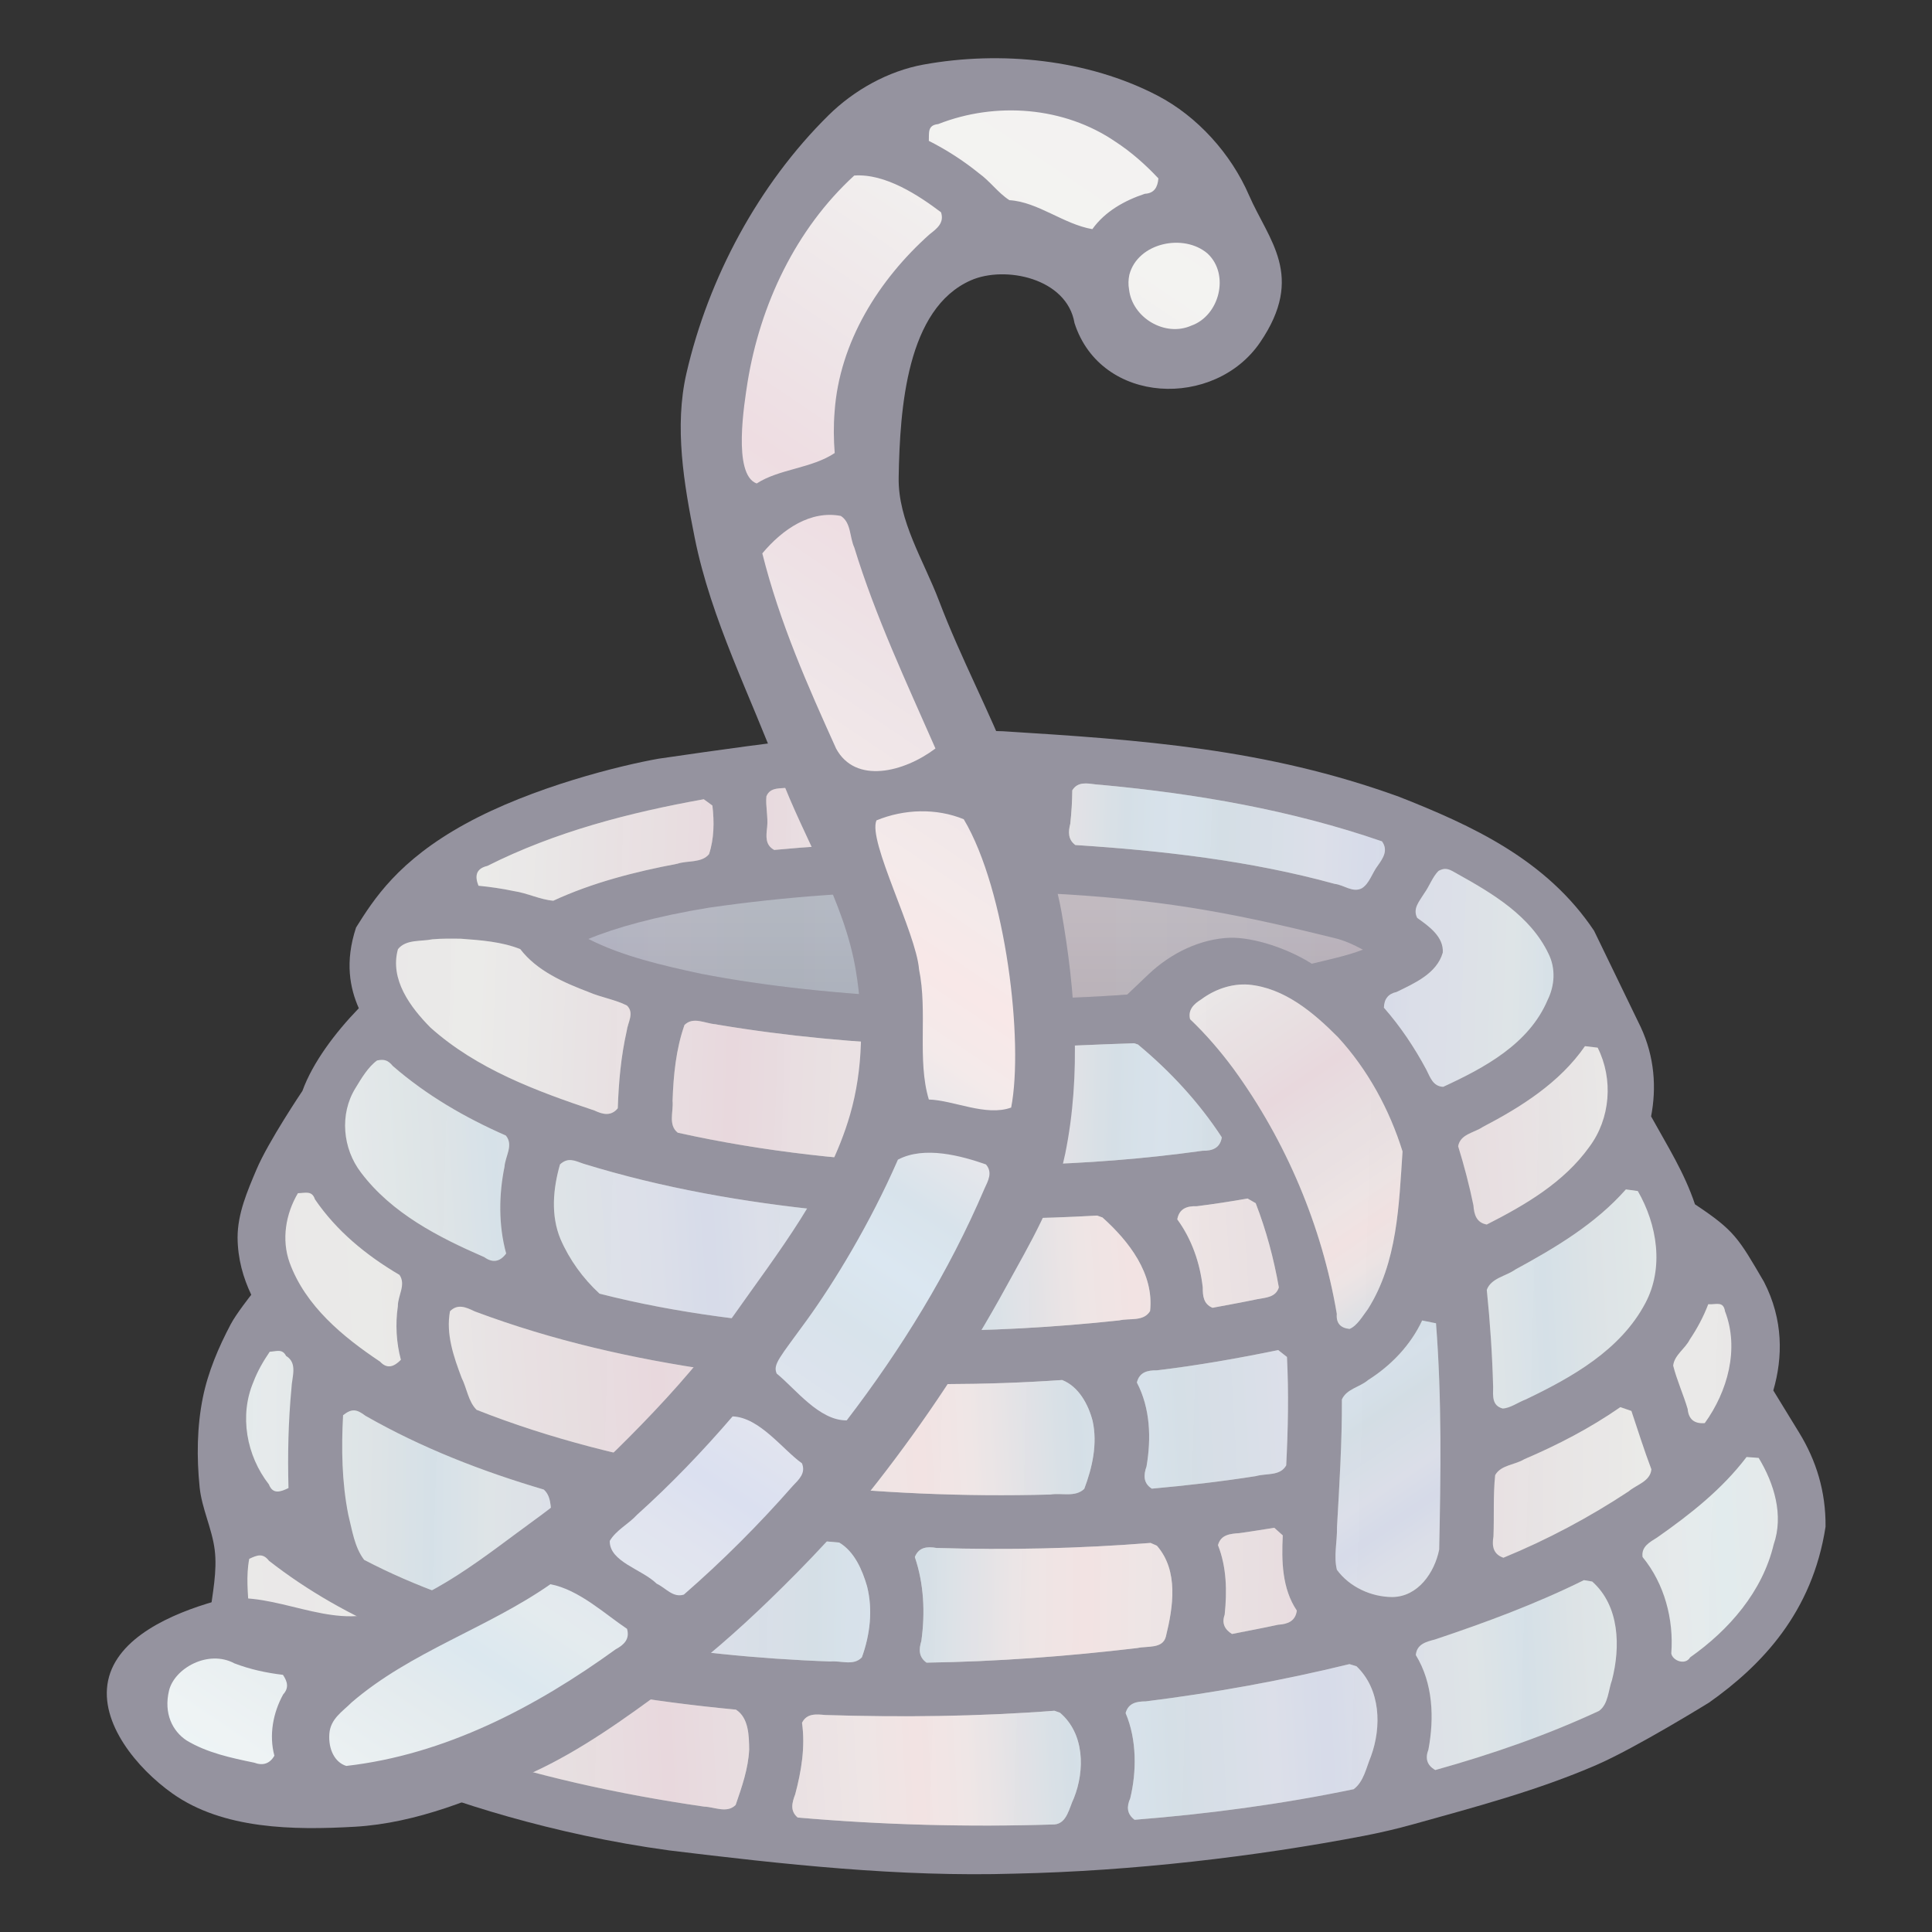<svg height="500" viewBox="0 0 132.292 132.292" width="500" xmlns="http://www.w3.org/2000/svg" xmlns:xlink="http://www.w3.org/1999/xlink"><rect x="0" y="0" width="132.292" height="132.292" fill="#333333" stroke="none"/><linearGradient id="a" gradientUnits="userSpaceOnUse" spreadMethod="reflect" x1="-15.432" x2="58.171" y1="76.28" y2="74.111"><stop offset="0" stop-color="#808080"/><stop offset="1" stop-color="#bfbfbf"/></linearGradient><linearGradient id="b" gradientTransform="matrix(-1 0 0 1 118.63 29.269)" gradientUnits="userSpaceOnUse" x1="60.767" x2="60.767" y1="8.09" y2="32.31"><stop offset="0" stop-color="#95939f"/><stop offset="1" stop-color="#605e6b"/></linearGradient><linearGradient id="c" gradientTransform="matrix(1.319 0 0 1.4 -398.177 -51.444)" gradientUnits="userSpaceOnUse" spreadMethod="repeat" x1="160.717" x2="260.985" y1="14.153" y2="108.664"><stop offset="0" stop-color="#f3f3f1"/><stop offset=".031" stop-color="#eef3f4"/><stop offset=".062" stop-color="#ebf5f7"/><stop offset=".094" stop-color="#eef3f4"/><stop offset=".156" stop-color="#e4ebee"/><stop offset=".188" stop-color="#dce8ef"/><stop offset=".219" stop-color="#e4ebee"/><stop offset=".281" stop-color="#e1e4ef"/><stop offset=".312" stop-color="#dbe0f0"/><stop offset=".344" stop-color="#e1e4ef"/><stop offset=".406" stop-color="#d8e3eb"/><stop offset=".438" stop-color="#dbe7f1"/><stop offset=".469" stop-color="#d8e3eb"/><stop offset=".531" stop-color="#f4eaea"/><stop offset=".562" stop-color="#f8e8e8"/><stop offset=".594" stop-color="#f4eaea"/><stop offset=".656" stop-color="#eee4e7"/><stop offset=".714" stop-color="#eedde2"/><stop offset=".766" stop-color="#eee4e7"/><stop offset=".878" stop-color="#f3f3f1"/><stop offset=".938" stop-color="#f3f1f1"/><stop offset="1" stop-color="#f3f3f1"/></linearGradient><linearGradient id="d" gradientTransform="matrix(1.319 0 0 1.4 -398.177 -51.444)" gradientUnits="userSpaceOnUse" spreadMethod="repeat" x1="302.395" x2="388.79" xlink:href="#c" y1="73.317" y2="78.673"/><linearGradient id="e" gradientTransform="matrix(1.319 0 0 1.4 -398.177 -51.444)" gradientUnits="userSpaceOnUse" spreadMethod="repeat" x1="393.212" x2="300.911" xlink:href="#c" y1="68.037" y2="69.58"/><linearGradient id="f" gradientTransform="matrix(1.319 0 0 1.4 -398.177 -51.444)" gradientUnits="userSpaceOnUse" spreadMethod="repeat" x1="300.911" x2="389.952" xlink:href="#c" y1="55.723" y2="61.105"/><linearGradient id="g" gradientTransform="matrix(1.319 0 0 1.4 -398.177 -51.444)" gradientUnits="userSpaceOnUse" spreadMethod="repeat" x1="389.384" x2="300.911" xlink:href="#c" y1="55.606" y2="49.256"/><linearGradient id="h" gradientTransform="matrix(1.319 0 0 1.4 -398.177 -51.444)" gradientUnits="userSpaceOnUse" spreadMethod="repeat" x1="311.517" x2="339.806" xlink:href="#c" y1="83.706" y2="39.609"/><linearGradient id="i" gradientTransform="matrix(1.319 0 0 1.4 -398.177 -51.444)" gradientUnits="userSpaceOnUse" spreadMethod="repeat" x1="300.911" x2="383.509" xlink:href="#c" y1="45.309" y2="41.916"/><linearGradient id="j" gradientTransform="matrix(-1.319 0 0 1.4 518.047 -51.444)" gradientUnits="userSpaceOnUse" spreadMethod="repeat" x1="295.842" x2="397.704" xlink:href="#c" y1="61.222" y2="61.222"/><linearGradient id="k" gradientTransform="matrix(1.319 0 0 1.4 -398.177 -51.444)" gradientUnits="userSpaceOnUse" spreadMethod="repeat" x1="397.704" x2="295.842" xlink:href="#c" y1="61.222" y2="114.381"/><g stroke-width="1.016" transform="matrix(-.984 0 0 .985 124.565 25.299)"><path d="m80.055 102.947c-7.994.971-16.044 1.864-24.101 1.618-8.146-.176-16.71-1.178-24.271-2.626-1.158-.224-2.308-.491-3.444-.808-4.306-1.199-8.657-2.349-12.757-4.128-2.736-1.187-7.827-4.334-7.827-4.334-3.649-2.579-7.183-6.254-8.1-12.22-.024-2.456.655-4.611 1.832-6.532l1.803-2.941c-.666-2.291-.708-4.915.65-7.553 1.785-3.048 2.038-3.554 4.802-5.388.741-2.209 1.883-3.996 3.053-6.111-.381-1.969-.249-4.122.716-6.197l3.252-6.708c3.308-4.948 8.513-7.324 13.578-9.317 9.266-3.355 17.922-3.951 27.547-4.552 8.655-.317 15.38.667 23.964 1.906 2.621.46 8.771 1.962 13.457 4.533 4.687 2.571 6.368 5.239 7.604 7.203.794 2.399.425 4.222-.191 5.614 1.64 1.692 3.206 3.768 3.924 5.746 0 0 2.372 3.518 3.194 5.46.639 1.509 1.318 3.066 1.318 4.735-.011 1.496-.394 2.8-.952 3.978 0 0 1.039 1.31 1.427 2.044.852 1.61 1.582 3.323 1.943 5.108.411 2.032.431 4.153.224 6.216-.15 1.488-.864 2.879-1.05 4.363-.369 2.937 1.341 6.307-.123 8.88-1.704 2.995-12.488 6.977-12.488 6.977-3.676 1.572-10.867 3.931-18.984 5.032z" fill="#95939f" stroke-width=".259"/><path d="m40.977 39.505c2.073.068 4.132 1.058 5.701 2.551l1.467 1.396c4.989.381 9.277.324 14.235.224 5.676-.228 11.038-.812 15.441-1.67 2.662-.57 5.485-1.222 7.825-2.417-1.795-.756-4.702-1.575-8.404-2.177-5.367-.772-10.805-1.16-16.219-1.155-2.893-.048-5.649.1-8.557.228-7.498.454-12.441 1.487-18.691 3.03-.694.158-1.349.455-2.029.819 1.147.442 2.505.716 3.561.978 1.69-1.075 4.051-1.837 5.671-1.807z" fill="url(#b)" stroke-width="1.016"/><path d="m58.276 28.443c-.7.066-1.485-.06-2.134.123-.648.371-.38 1.114-.389 1.724.075.726.066 1.536.334 2.194.518.65 1.415.248 2.131.347 4.838-.018 9.709.118 14.497.569.64-.348.563-.956.492-1.581-.078-.711.119-1.476.05-2.146-.274-.675-.999-.516-1.589-.609-4.449-.449-8.921-.686-13.394-.622zm-8.361.439c-6.608.612-13.205 1.755-19.492 3.922-.446.615-.089 1.154.293 1.69.385.499.576 1.239 1.103 1.568.635.339 1.258-.235 1.89-.301 5.885-1.618 11.991-2.309 18.05-2.703.512-.379.501-.905.354-1.471-.086-.774-.134-1.551-.141-2.33-.385-.623-1.027-.487-1.649-.409zm27.102 1.432c-.137 1.117-.12 2.328.235 3.381.519.629 1.515.43 2.197.663 2.954.56 5.91 1.312 8.638 2.573.924-.076 1.808-.532 2.742-.669.813-.173 1.637-.291 2.465-.373.279-.694.159-1.195-.617-1.377-4.721-2.373-9.882-3.709-15.061-4.635zm-51.826 4.742c-2.458 1.364-5.105 2.931-6.359 5.565-.507 1.02-.435 2.204.064 3.211 1.294 3.057 4.4 4.718 7.266 6.036.713-.03.9-.659 1.176-1.199.822-1.536 1.798-2.993 2.949-4.303-.017-.601-.3-.964-.878-1.089-1.252-.611-2.799-1.281-3.218-2.735-.078-1.107.977-1.847 1.779-2.416.336-.657-.164-1.167-.488-1.708-.359-.493-.58-1.148-.993-1.557-.539-.296-.813-.075-1.299.195zm69.311 4.518c-1.382.101-2.828.208-4.114.72-1.168 1.523-3.05 2.334-4.763 2.987-.859.372-1.862.525-2.662.936-.537.523-.057 1.165.017 1.774.403 1.791.556 3.545.621 5.37.464.562 1.031.434 1.619.156 4.042-1.349 8.19-2.885 11.413-5.766 1.397-1.411 2.85-3.345 2.265-5.451-.564-.702-1.592-.521-2.398-.688-.665-.057-1.331-.051-1.998-.039zm-54.781 3.189c-2.497.219-4.537 1.946-6.234 3.654-2.078 2.256-3.583 5.029-4.494 7.943.251 3.726.35 7.718 2.417 10.97.364.478.747 1.157 1.268 1.368.636-.062.943-.402.889-1.045 1.026-6.074 3.524-12.004 7.174-17.016.888-1.203 1.922-2.415 3.035-3.469.162-.653-.261-1.059-.774-1.376-.94-.698-2.102-1.108-3.281-1.03zm36.859 2.795c-4.778.803-9.614 1.23-14.453 1.436-.74.37-.864 1.307-1.264 1.971-.854 1.791-1.169 3.764-1.414 5.715.326.676.973.613 1.617.556 6.169-.181 12.334-.844 18.363-2.179.683-.551.286-1.46.359-2.213-.061-1.781-.235-3.582-.828-5.273-.611-.606-1.421-.108-2.15-.054l-.231.042zm-29.18 1.371c-2.238 1.858-4.241 4.012-5.832 6.451.119.744.649.945 1.34.933 4.049.565 8.131.877 12.217.975.753-.354.578-1.232.746-1.916.268-1.907.7-3.799 1.439-5.582-.243-.699-.81-.788-1.473-.7-2.725.011-5.462-.174-8.173-.251-.088.03-.176.059-.265.089zm-31.984.215c-1.102 2.187-.894 4.935.58 6.9 1.769 2.474 4.474 4.046 7.135 5.397.717-.13.883-.686.929-1.336.285-1.385.645-2.755 1.063-4.105-.147-.848-1.101-.927-1.713-1.341-2.684-1.401-5.358-3.085-7.111-5.618-.294.035-.589.069-.883.104zm83.838 1.279c-2.366 2.05-5.026 3.584-7.863 4.832-.554.669.046 1.435.095 2.178.393 1.915.427 4.045-.116 6.023.428.578.934.675 1.523.252 3.185-1.381 6.455-3.056 8.586-5.89 1.271-1.657 1.495-4.048.385-5.848-.419-.688-.879-1.473-1.51-1.934-.507-.108-.77-.013-1.099.387zm-13.252 6.787c-5.493 1.694-11.193 2.689-16.949 3.268-1.353.809-2.059 2.42-2.338 3.927-.227 1.264-.162 2.558-.017 3.827.389.597 1.031.443 1.637.395 5.559-.347 11.138-1 16.535-2.38 1.142-1.044 2.097-2.361 2.717-3.791.691-1.652.519-3.51.037-5.193-.555-.506-.997-.274-1.621-.053zm-73.381 1.902c-1.349 2.333-1.836 5.341-.522 7.798 1.727 3.263 5.11 5.154 8.324 6.692.525.194 1.081.609 1.601.628.749-.198.677-.865.665-1.497.061-2.255.211-4.508.442-6.752-.309-.826-1.322-.939-1.984-1.412-2.786-1.512-5.576-3.172-7.696-5.572-.277.038-.553.077-.83.115zm92.055.576c-1.513 2.212-3.575 3.897-5.883 5.254-.47.687.12 1.437.113 2.179.179 1.239.111 2.513-.211 3.723.466.474.946.672 1.447.129 2.592-1.728 5.196-3.87 6.297-6.883.575-1.595.276-3.391-.578-4.828-.52-.012-.98-.204-1.186.426zm-65.465.27c-.733 1.891-1.262 3.858-1.611 5.855.217.683.876.705 1.478.813 1.042.221 2.091.405 3.137.603.623-.258.684-.811.68-1.412.188-1.692.761-3.355 1.772-4.735-.132-.742-.663-.937-1.356-.913-1.199-.151-2.362-.329-3.535-.536zm10.662.994c-1.83 1.638-3.599 3.9-3.312 6.504.455.75 1.409.477 2.145.65 4.552.486 9.13.743 13.708.717.557-.342.554-.89.463-1.473-.083-1.932.004-3.92.707-5.744-.267-.694-.835-.767-1.497-.646-3.946.136-7.899.084-11.84-.142-.124.044-.249.089-.373.133zm-43.32 6.52c-1.012 2.606-.177 5.585 1.41 7.775.717.058 1.123-.259 1.19-.982.298-1.014.756-2.008 1.008-3.017-.083-.734-.827-1.164-1.151-1.806-.518-.769-.959-1.592-1.289-2.459-.544.034-1.052-.247-1.168.488zm86.959.023c-5.41 2.024-10.976 3.278-16.672 4.1-1.203.775-1.548 2.391-1.499 3.747.03 1.026.264 2.031.439 3.038.448.561 1.071.345 1.672.227 5.44-.929 10.834-2.254 15.974-4.285.587-.584.675-1.495 1.042-2.223.554-1.464 1.104-3.041.812-4.627-.53-.545-1.121-.283-1.714.002zm-66.848.811c-.409 5.232-.332 10.488-.221 15.729.317 1.595 1.472 3.282 3.254 3.301 1.469-0 2.993-.699 3.863-1.893.238-.948-.029-1.971-.005-2.947-.167-2.962-.355-5.925-.342-8.893-.326-.74-1.247-.853-1.826-1.351-1.595-1.008-2.955-2.422-3.758-4.141-.322.065-.643.13-.965.195zm10.371 2.342c-.126 2.51-.075 5.025.053 7.533.422.764 1.384.538 2.108.749 2.403.377 4.821.654 7.243.872.596-.382.584-.935.369-1.545-.336-1.949-.264-4.049.67-5.832-.172-.716-.73-.859-1.393-.847-2.81-.335-5.65-.835-8.441-1.409l-.609.479zm69.65-.074c-.836.499-.397 1.501-.377 2.232.219 2.31.272 4.634.207 6.953.56.276 1.092.456 1.367-.254 1.557-1.992 2.075-4.788 1.066-7.143-.281-.739-.68-1.427-1.126-2.078-.464-.021-.872-.23-1.137.289zm-37.838 1.746c-5.383.294-10.784.302-16.164-.07-1.152.447-1.832 1.703-2.127 2.855-.344 1.583.021 3.221.584 4.709.626.608 1.575.266 2.364.396 6.039.167 12.089-.108 18.093-.776.589-.429.403-1.059.287-1.672-.252-1.64-.432-3.34-.027-4.971-.307-.661-.887-.681-1.528-.559-.494.03-.988.059-1.482.089zm-55.781 2.078c-.457 1.368-.889 2.734-1.391 4.061.082.848 1.021 1.053 1.586 1.534 2.747 1.812 5.666 3.362 8.711 4.612.708-.243.809-.803.695-1.476-.059-1.417.029-2.881-.121-4.268-.4-.712-1.37-.702-2.026-1.106-2.334-.995-4.598-2.172-6.685-3.62zm88.076.348c-3.893 2.224-8.098 3.853-12.391 5.119-.646.574-.407 1.546-.648 2.311-.373 2.219-.81 4.583.021 6.756.53.508 1.163.18 1.774.034 3.911-1.018 7.765-2.337 11.353-4.213.675-.88.833-2.065 1.102-3.126.454-2.278.488-4.618.365-6.93-.626-.494-.958-.413-1.576.051zm-96.932 2.92c-1.078 1.773-1.755 3.986-1.044 6.022.783 3.281 3.108 5.939 5.811 7.843.34.581 1.236.224 1.315-.274-.182-2.373.476-4.848 1.998-6.701.097-.725-.488-1.025-1.017-1.359-2.307-1.615-4.516-3.353-6.22-5.594-.281.021-.562.042-.844.062zm77.6 3.932c-4.494.932-9.046 1.574-13.619 1.953-1.054.625-1.598 1.887-1.933 3.029-.416 1.633-.213 3.375.357 4.946.58.616 1.459.218 2.199.291 5.058-.179 10.104-.694 15.09-1.566.567-.439.356-1.061.259-1.664-.269-2.265-.228-4.563.059-6.824-.397-.62-.972-.572-1.594-.343-.273.06-.545.119-.818.179zm-44.484 1.453c.092 1.77.052 3.705-.977 5.227.095.736.63.943 1.301.984 1.067.231 2.14.432 3.211.643.516-.322.722-.755.508-1.342-.169-1.616-.141-3.303.465-4.832-.196-.733-.841-.792-1.495-.837-.81-.11-1.615-.248-2.423-.372zm8.762.715c-1.528 1.749-1.136 4.26-.625 6.325.22.862 1.296.636 1.978.791 4.871.575 9.768.943 14.673 1.015.543-.382.548-.915.363-1.502-.271-1.946-.185-3.968.453-5.838-.274-.685-.846-.745-1.501-.633-4.969.153-9.947.044-14.903-.349-.146.064-.292.128-.438.191zm61.785 1.053c-2.696 2.105-5.705 3.798-8.855 5.121-.629.688-.552 1.747-.567 2.629.046 1.072.328 2.113.59 3.148.56.502 1.134.2 1.709-.102 2.939-1.327 5.78-2.921 8.286-4.964.375-.72.064-1.584.23-2.368.074-1.196.214-2.411-.017-3.599-.552-.263-.951-.419-1.375.135zm-92.078 1.441c-1.912 1.697-1.974 4.541-1.378 6.849.262.716.25 1.668.901 2.145 3.668 1.706 7.504 3.026 11.397 4.111.588-.339.711-.814.477-1.422-.414-2.202-.323-4.615.877-6.572-.069-.751-.697-.917-1.327-1.08-3.53-1.18-7.031-2.473-10.37-4.127l-.576.096zm77.225 5.736c-5.767 1.652-11.683 2.604-17.639 3.17-.893.563-.911 1.819-.922 2.777.063 1.331.511 2.601.941 3.85.61.603 1.45.138 2.191.115 5.981-.863 11.909-2.168 17.637-4.109.51-.531.181-1.164.032-1.775-.319-1.259-.572-2.547-.557-3.852-.45-.574-1.019-.461-1.614-.196zm-60.822.154c-1.679 1.601-1.76 4.193-1.009 6.258.331.784.496 1.762 1.205 2.289 5.028 1.045 10.127 1.721 15.244 2.125.543-.407.56-.911.304-1.491-.442-1.809-.474-4.073.321-5.925-.189-.699-.76-.812-1.404-.815-4.771-.595-9.487-1.447-14.17-2.59-.163.049-.327.099-.49.148zm20.635 3.229c-1.711 1.448-1.744 4.005-.966 5.949.325.657.468 1.742 1.344 1.818 5.96.19 11.932.037 17.872-.48.547-.462.396-1.028.172-1.617-.431-1.611-.709-3.303-.473-4.969-.334-.669-.981-.599-1.623-.54-5.314.166-10.639.108-15.941-.297-.128.046-.257.091-.385.137z" fill="url(#a)"/><g opacity=".9" stroke-width=".269" transform="translate(-1.24 29.269)"><path d="m5.449 46.396c-1.078 1.773-1.755 3.986-1.044 6.022.783 3.281 3.108 5.939 5.811 7.843.34.581 1.236.224 1.315-.274-.182-2.373.476-4.848 1.998-6.701.097-.725-.488-1.025-1.017-1.359-2.307-1.615-4.516-3.353-6.22-5.594-.281.021-.562.042-.844.062zm103.662 7.152c-2.696 2.105-5.705 3.798-8.855 5.121-.629.688-.552 1.747-.567 2.629.046 1.072.328 2.113.59 3.148.56.502 1.134.2 1.709-.102 2.939-1.327 5.78-2.921 8.286-4.964.375-.72.064-1.584.23-2.368.074-1.196.214-2.411-.017-3.599-.552-.263-.951-.419-1.375.135zm-92.078 1.441c-1.912 1.697-1.974 4.541-1.378 6.849.262.716.25 1.668.901 2.145 3.668 1.706 7.504 3.026 11.397 4.111.588-.339.711-.814.477-1.422-.414-2.202-.323-4.615.877-6.572-.069-.751-.697-.917-1.327-1.08-3.53-1.18-7.031-2.473-10.37-4.127-.192.032-.384.064-.576.096zm77.225 5.736c-5.767 1.652-11.683 2.604-17.639 3.17-.893.563-.911 1.819-.922 2.777.063 1.331.511 2.601.941 3.85.61.603 1.45.138 2.191.115 5.981-.863 11.909-2.168 17.637-4.109.51-.531.181-1.164.032-1.775-.319-1.259-.572-2.547-.557-3.852-.45-.574-1.019-.461-1.614-.196zm-60.822.154c-1.679 1.601-1.76 4.193-1.009 6.258.331.784.496 1.762 1.205 2.289 5.028 1.045 10.127 1.721 15.244 2.125.543-.407.56-.911.304-1.491-.442-1.809-.474-4.073.321-5.925-.189-.699-.76-.812-1.404-.815-4.771-.595-9.487-1.447-14.17-2.59-.163.049-.327.099-.49.148zm20.635 3.229c-1.711 1.448-1.744 4.005-.966 5.949.325.657.468 1.742 1.344 1.818 5.96.19 11.932.037 17.872-.48.547-.462.396-1.028.172-1.617-.431-1.611-.709-3.303-.473-4.969-.334-.669-.981-.599-1.623-.54-5.314.166-10.639.108-15.941-.297-.128.046-.257.091-.385.137z" fill="url(#d)" opacity="1"/><path d="m7.791 36.203c-1.012 2.606-.177 5.585 1.41 7.775.717.058 1.123-.259 1.19-.982.298-1.014.756-2.008 1.008-3.017-.083-.734-.827-1.164-1.151-1.806-.518-.769-.959-1.592-1.289-2.459-.544.034-1.052-.247-1.168.488zm100.133 3.102c-.836.499-.397 1.501-.377 2.232.219 2.31.272 4.634.207 6.953.56.276 1.092.456 1.367-.254 1.557-1.992 2.075-4.788 1.066-7.143-.281-.739-.68-1.427-1.126-2.078-.464-.021-.872-.23-1.137.289zm-93.619 3.824c-.457 1.368-.889 2.734-1.391 4.061.082.848 1.021 1.053 1.586 1.534 2.747 1.812 5.666 3.362 8.711 4.612.708-.243.809-.803.695-1.476-.059-1.417.029-2.881-.121-4.268-.4-.712-1.37-.702-2.026-1.106-2.334-.995-4.598-2.172-6.685-3.62-.257.088-.513.176-.77.264zm88.076.348c-3.893 2.224-8.098 3.853-12.391 5.119-.646.574-.407 1.546-.648 2.311-.373 2.219-.81 4.583.021 6.756.53.508 1.163.18 1.774.034 3.911-1.018 7.765-2.337 11.353-4.213.675-.88.833-2.065 1.102-3.126.454-2.278.488-4.618.365-6.93-.626-.494-.958-.413-1.576.051zm-19.332 6.852c-4.494.932-9.046 1.574-13.619 1.953-1.054.625-1.598 1.887-1.933 3.029-.416 1.633-.213 3.375.357 4.946.58.616 1.459.218 2.199.291 5.058-.179 10.104-.694 15.09-1.566.567-.439.356-1.061.259-1.664-.269-2.265-.228-4.563.059-6.824-.397-.62-.972-.572-1.594-.343-.273.06-.545.119-.818.179zm-44.484 1.453c.092 1.77.052 3.705-.977 5.227.095.736.63.943 1.301.984 1.067.231 2.14.432 3.211.643.516-.322.722-.755.508-1.342-.169-1.616-.141-3.303.465-4.832-.196-.733-.841-.792-1.495-.837-.81-.11-1.615-.248-2.423-.372-.197.176-.393.353-.59.529zm8.762.715c-1.528 1.749-1.136 4.26-.625 6.325.22.862 1.296.636 1.978.791 4.871.575 9.768.943 14.673 1.015.543-.382.548-.915.363-1.502-.271-1.946-.185-3.968.453-5.838-.274-.685-.846-.745-1.501-.633-4.969.153-9.947.044-14.903-.349-.146.064-.292.128-.438.191z" fill="url(#e)" opacity="1"/><path d="m13.859 27.844c-1.349 2.333-1.836 5.341-.522 7.798 1.727 3.263 5.11 5.154 8.324 6.692.525.194 1.081.609 1.601.628.749-.198.677-.865.665-1.497.061-2.255.211-4.508.442-6.752-.309-.826-1.322-.939-1.984-1.412-2.786-1.512-5.576-3.172-7.696-5.572-.277.038-.553.077-.83.115zm92.055.576c-1.513 2.212-3.575 3.897-5.883 5.254-.47.687.12 1.437.113 2.179.179 1.239.111 2.513-.211 3.723.466.474.946.672 1.447.129 2.592-1.728 5.196-3.87 6.297-6.883.575-1.595.276-3.391-.578-4.828-.52-.012-.98-.204-1.186.426zm-11.164 7.807c-5.41 2.024-10.976 3.278-16.672 4.1-1.203.775-1.548 2.391-1.499 3.747.03 1.026.264 2.031.439 3.038.448.561 1.071.345 1.672.227 5.44-.929 10.834-2.254 15.974-4.285.587-.584.675-1.495 1.042-2.223.554-1.464 1.104-3.041.812-4.627-.53-.545-1.121-.283-1.714.002zm-56.477 3.152c-.126 2.51-.075 5.025.053 7.533.422.764 1.384.538 2.108.749 2.403.377 4.821.654 7.243.872.596-.382.584-.935.369-1.545-.336-1.949-.264-4.049.67-5.832-.172-.716-.73-.859-1.393-.847-2.81-.335-5.65-.835-8.441-1.409-.203.16-.406.319-.609.479zm31.812 1.672c-5.383.294-10.784.302-16.164-.07-1.152.447-1.832 1.703-2.127 2.855-.344 1.583.021 3.221.584 4.709.626.608 1.575.266 2.364.396 6.039.167 12.089-.108 18.093-.776.589-.429.403-1.059.287-1.672-.252-1.64-.432-3.34-.027-4.971-.307-.661-.887-.681-1.528-.559-.494.03-.988.059-1.482.089z" fill="url(#f)" opacity="1"/><path d="m16.654 17.875c-1.102 2.187-.894 4.935.58 6.9 1.769 2.474 4.474 4.046 7.135 5.397.717-.13.883-.686.929-1.336.285-1.385.645-2.755 1.063-4.105-.147-.848-1.101-.927-1.713-1.341-2.684-1.401-5.358-3.085-7.111-5.618-.294.035-.589.069-.883.104zm83.838 1.279c-2.366 2.05-5.026 3.584-7.863 4.832-.554.669.046 1.435.095 2.178.393 1.915.427 4.045-.116 6.023.428.578.934.675 1.523.252 3.185-1.381 6.455-3.056 8.586-5.89 1.271-1.657 1.495-4.048.385-5.848-.419-.688-.879-1.473-1.51-1.934-.507-.108-.77-.013-1.099.387zm-13.252 6.787c-5.493 1.694-11.193 2.689-16.949 3.268-1.353.809-2.059 2.42-2.338 3.927-.227 1.264-.162 2.558-.017 3.827.389.597 1.031.443 1.637.395 5.559-.347 11.138-1 16.535-2.38 1.142-1.044 2.097-2.361 2.717-3.791.691-1.652.519-3.51.037-5.193-.555-.506-.997-.274-1.621-.053zm-46.791 2.748c-.733 1.891-1.262 3.858-1.611 5.855.217.683.876.705 1.478.813 1.042.221 2.091.405 3.137.603.623-.258.684-.811.68-1.412.188-1.692.761-3.355 1.772-4.735-.132-.742-.663-.937-1.356-.913-1.199-.151-2.362-.329-3.535-.536-.188.108-.376.216-.564.324zm10.662.994c-1.83 1.638-3.599 3.9-3.312 6.504.455.75 1.409.477 2.145.65 4.552.486 9.13.743 13.708.717.557-.342.554-.89.463-1.473-.083-1.932.004-3.92.707-5.744-.267-.694-.835-.767-1.497-.646-3.946.136-7.899.084-11.84-.142-.124.044-.249.089-.373.133z" fill="url(#g)" opacity="1"/><path d="m59.516-.826c-.7.066-1.485-.06-2.134.123-.648.371-.38 1.114-.389 1.724.075.726.066 1.536.334 2.194.518.65 1.415.248 2.131.347 4.838-.018 9.709.118 14.497.569.64-.348.563-.956.492-1.581-.078-.711.119-1.476.05-2.146-.274-.675-.999-.516-1.589-.609-4.449-.449-8.921-.686-13.394-.622zm-8.361.439c-6.608.612-13.205 1.755-19.492 3.922-.446.615-.089 1.154.293 1.69.385.499.576 1.239 1.103 1.568.635.339 1.258-.235 1.89-.301 5.885-1.618 11.991-2.309 18.05-2.703.512-.379.501-.905.354-1.471-.086-.774-.134-1.551-.141-2.33-.385-.623-1.027-.487-1.649-.409-.136.011-.272.023-.408.034zm27.102 1.432c-.137 1.117-.12 2.328.235 3.381.519.629 1.515.43 2.197.663 2.954.56 5.91 1.312 8.638 2.573.924-.076 1.808-.532 2.742-.669.813-.173 1.637-.291 2.465-.373.279-.694.159-1.195-.617-1.377-4.721-2.373-9.882-3.709-15.061-4.635-.2.146-.4.292-.6.438zm-51.826 4.742c-2.458 1.364-5.105 2.931-6.359 5.565-.507 1.02-.435 2.204.064 3.211 1.294 3.057 4.4 4.718 7.266 6.036.713-.03.9-.659 1.176-1.199.822-1.536 1.798-2.993 2.949-4.303-.017-.601-.3-.964-.878-1.089-1.252-.611-2.799-1.281-3.218-2.735-.078-1.107.977-1.847 1.779-2.416.336-.657-.164-1.167-.488-1.708-.359-.493-.58-1.148-.993-1.557-.539-.296-.813-.075-1.299.195zm69.311 4.518c-1.382.101-2.828.208-4.114.72-1.168 1.523-3.05 2.334-4.763 2.987-.859.372-1.862.525-2.662.936-.537.523-.057 1.165.017 1.774.403 1.791.556 3.545.621 5.37.464.562 1.031.434 1.619.156 4.042-1.349 8.19-2.885 11.413-5.766 1.397-1.411 2.85-3.345 2.265-5.451-.564-.702-1.592-.521-2.398-.688-.665-.057-1.331-.051-1.998-.039zm-17.922 5.984c-4.778.803-9.614 1.23-14.453 1.436-.74.37-.864 1.307-1.264 1.971-.854 1.791-1.169 3.764-1.414 5.715.326.676.973.613 1.617.556 6.169-.181 12.334-.844 18.363-2.179.683-.551.286-1.46.359-2.213-.061-1.781-.235-3.582-.828-5.273-.611-.606-1.421-.108-2.15-.054-.077.014-.154.028-.231.042zm-29.18 1.371c-2.238 1.858-4.241 4.012-5.832 6.451.119.744.649.945 1.34.933 4.049.565 8.131.877 12.217.975.753-.354.578-1.232.746-1.916.268-1.907.7-3.799 1.439-5.582-.243-.699-.81-.788-1.473-.7-2.725.011-5.462-.174-8.173-.251-.088.03-.176.059-.265.089z" fill="url(#i)" opacity="1"/><path d="m40.959 13.494c-2.497.219-4.537 1.946-6.234 3.654-2.078 2.256-3.583 5.029-4.494 7.943.251 3.726.35 7.718 2.417 10.97.364.478.747 1.157 1.268 1.368.636-.062.943-.402.889-1.045 1.026-6.074 3.524-12.004 7.174-17.016.888-1.203 1.922-2.415 3.035-3.469.162-.653-.261-1.059-.774-1.376-.94-.698-2.102-1.108-3.281-1.03zm-13.057 23.543c-.409 5.232-.332 10.488-.221 15.729.317 1.595 1.472 3.282 3.254 3.301 1.469-0 2.993-.699 3.863-1.893.238-.948-.029-1.971-.005-2.947-.167-2.962-.355-5.925-.342-8.893-.326-.74-1.247-.853-1.826-1.351-1.595-1.008-2.955-2.422-3.758-4.141-.322.065-.643.13-.965.195z" fill="url(#h)" opacity="1"/><path d="m42.216 10.236c2.073.068 4.132 1.058 5.701 2.551l1.467 1.396c4.989.381 9.277.324 14.235.224 5.676-.228 11.038-.812 15.441-1.67 2.662-.57 5.485-1.222 7.825-2.417-1.795-.756-4.702-1.575-8.404-2.177-5.367-.772-10.805-1.16-16.219-1.155-2.893-.048-5.649.1-8.557.228-7.498.454-12.441 1.487-18.691 3.03-.694.158-1.349.455-2.029.819 1.147.442 2.505.716 3.561.978 1.69-1.075 4.051-1.837 5.671-1.807z" fill="url(#j)" opacity=".5"/></g><g transform="matrix(.134 .991 -.991 .134 144.893 -28.948)"><path d="m109.097 48.294c-1.456 3.325.686 7.47-.575 10.874-1.541 4.161-5.069 7.329-8.128 10.545-2.265 2.381-4.856 4.448-7.499 6.402-2.65 1.96-5.417 3.79-8.341 5.31-4.762 2.475-9.573 5.35-14.881 6.148-3.311.498-6.8.048-10-.937-4.671-1.438-8.533-4.767-12.84-7.076-5.127-2.749-9.977-6.169-15.477-8.068-3.609-1.247-7.459-2.455-11.262-2.104-6.794.629-13.689 3.216-19.088 7.387-1.979 1.529-3.615 3.707-4.387 6.086-1.689 5.207-1.897 11.27-.046 16.421 1.061 2.951 3.325 5.616 6.009 7.239 2.925 1.77 5.018 4.649 10.032 2.14s5.819-10.386.406-12.98c-3.026-.939-3.336-5.326-1.98-7.545 2.538-4.152 9.426-3.711 14.26-3.142 2.985.351 5.474 2.496 8.116 3.931 3.72 2.021 7.164 4.521 10.867 6.575 3.076 1.706 6.063 3.696 9.414 4.766 5.339 1.706 11.035 2.886 16.627 2.511 3.371-.226 6.576-1.628 9.73-2.838 5.051-1.938 9.949-4.318 14.621-7.045 3.226-1.883 6.268-4.082 9.2-6.396 2.399-1.894 4.711-3.915 6.839-6.109 2.607-2.688 5.223-5.439 7.225-8.604 2.299-3.632 4.554-7.503 5.375-11.722.821-4.222 1.405-9.08-.589-12.891-1.397-2.67-4.178-5.707-7.183-5.488-3.071.224-5.212 3.792-6.447 6.612z" fill="#95939f"/><path d="m113.182 50.23c.268 1.13.358 2.296.339 3.456.425.386.855.544 1.346.199 1.367-.529 2.938-.606 4.305-.035.605-.247.809-.707.668-1.327-.114-1.641-.242-3.346-.9-4.869-.518-1.078-1.666-1.836-3.263-1.677s-3.219 2.321-2.495 4.253zm1.601 8.448c-4.054 3.601-6.36 8.649-9.999 12.611.109 2.021 1.548 4.032 2.359 5.697.674.301 1.127-.054 1.518-.594 4.716-4.957 8.847-10.773 10.545-17.49-.143-.84-.997-1.4-2.056-1.466-1.059-.065-1.669.716-2.368 1.242zm-94.624 15.007c-5.473.143-11.012 1.896-15.25 5.432-.446 2.134.783 4.657 1.721 6.326.681.334 1.15-.111 1.615-.575 3.609-3.091 8.285-5.218 13.113-4.905.959.05 1.912.189 2.85.392 1.279-1.448 1.611-3.687 2.824-5.096-.383-1.771-5.5-1.595-6.873-1.574zm81.088 1.291c-.808.337-1.34 1.143-2.059 1.641-2.442 2.074-4.982 3.925-7.664 5.67-.183 1.872 1.823 3.769 2.584 5.219.637.371 1.138-.05 1.648-.423 2.973-1.974 5.818-4.143 8.5-6.497.337-.73-.294-1.307-.498-1.974-.87-1.167-1.063-3.468-2.511-3.636zm-72.764 6.387c.369.786 1.378.794 2.051 1.224 4.534 2.088 8.808 4.853 13.087 7.467 1.937-1.957 3.218-5.186.931-6.851-4.039-2.527-8.112-5.047-12.757-6.906-1.887 1.192-3.426 2.938-3.312 5.065zm-27.9 3.062c-2.097 3.756-2.383 8.524-.435 12.4.563 1.183 1.297 2.278 2.122 3.293.609.032 1.066-.145 1.186-.791.651-1.333 1.589-2.587 2.926-3.291-.073-2.032-1.368-4.004-1.223-5.989-.391-.844-1.131-1.517-1.572-2.357-.72-1.182-1.308-2.444-1.762-3.752-.583-.057-1.065-.241-1.242.486zm71.713 6.871c-1.215 1.698-.852 4.351-.492 6.115.487.549 1.096.307 1.697.12 6.038-1.667 11.803-4.23 17.233-7.337.285-1.897-1.713-3.85-2.568-5.264-.607-.368-1.118.051-3.98 1.586s-7.257 3.461-11.889 4.779zm-24.064 1.369c4.514 3.592 14.807 6.217 19.419 5.955.868-1.65.031-4.035.215-5.752-2.599-1.186-6.036-.89-8.87-1.887-2.496-.537-8.391-4.755-9.872-4.324-1.04 1.791-1.414 4.007-.892 6.008zm-39.061 6.348c-2.283.283-3.375 3.365-2.18 5.199 1.23 1.734 4.169 1.4 5.117-.457 1.045-1.701.007-4.141-1.915-4.627-.329-.106-.678-.143-1.022-.115z" fill="url(#k)" stroke-width="8.6"/></g></g></svg>